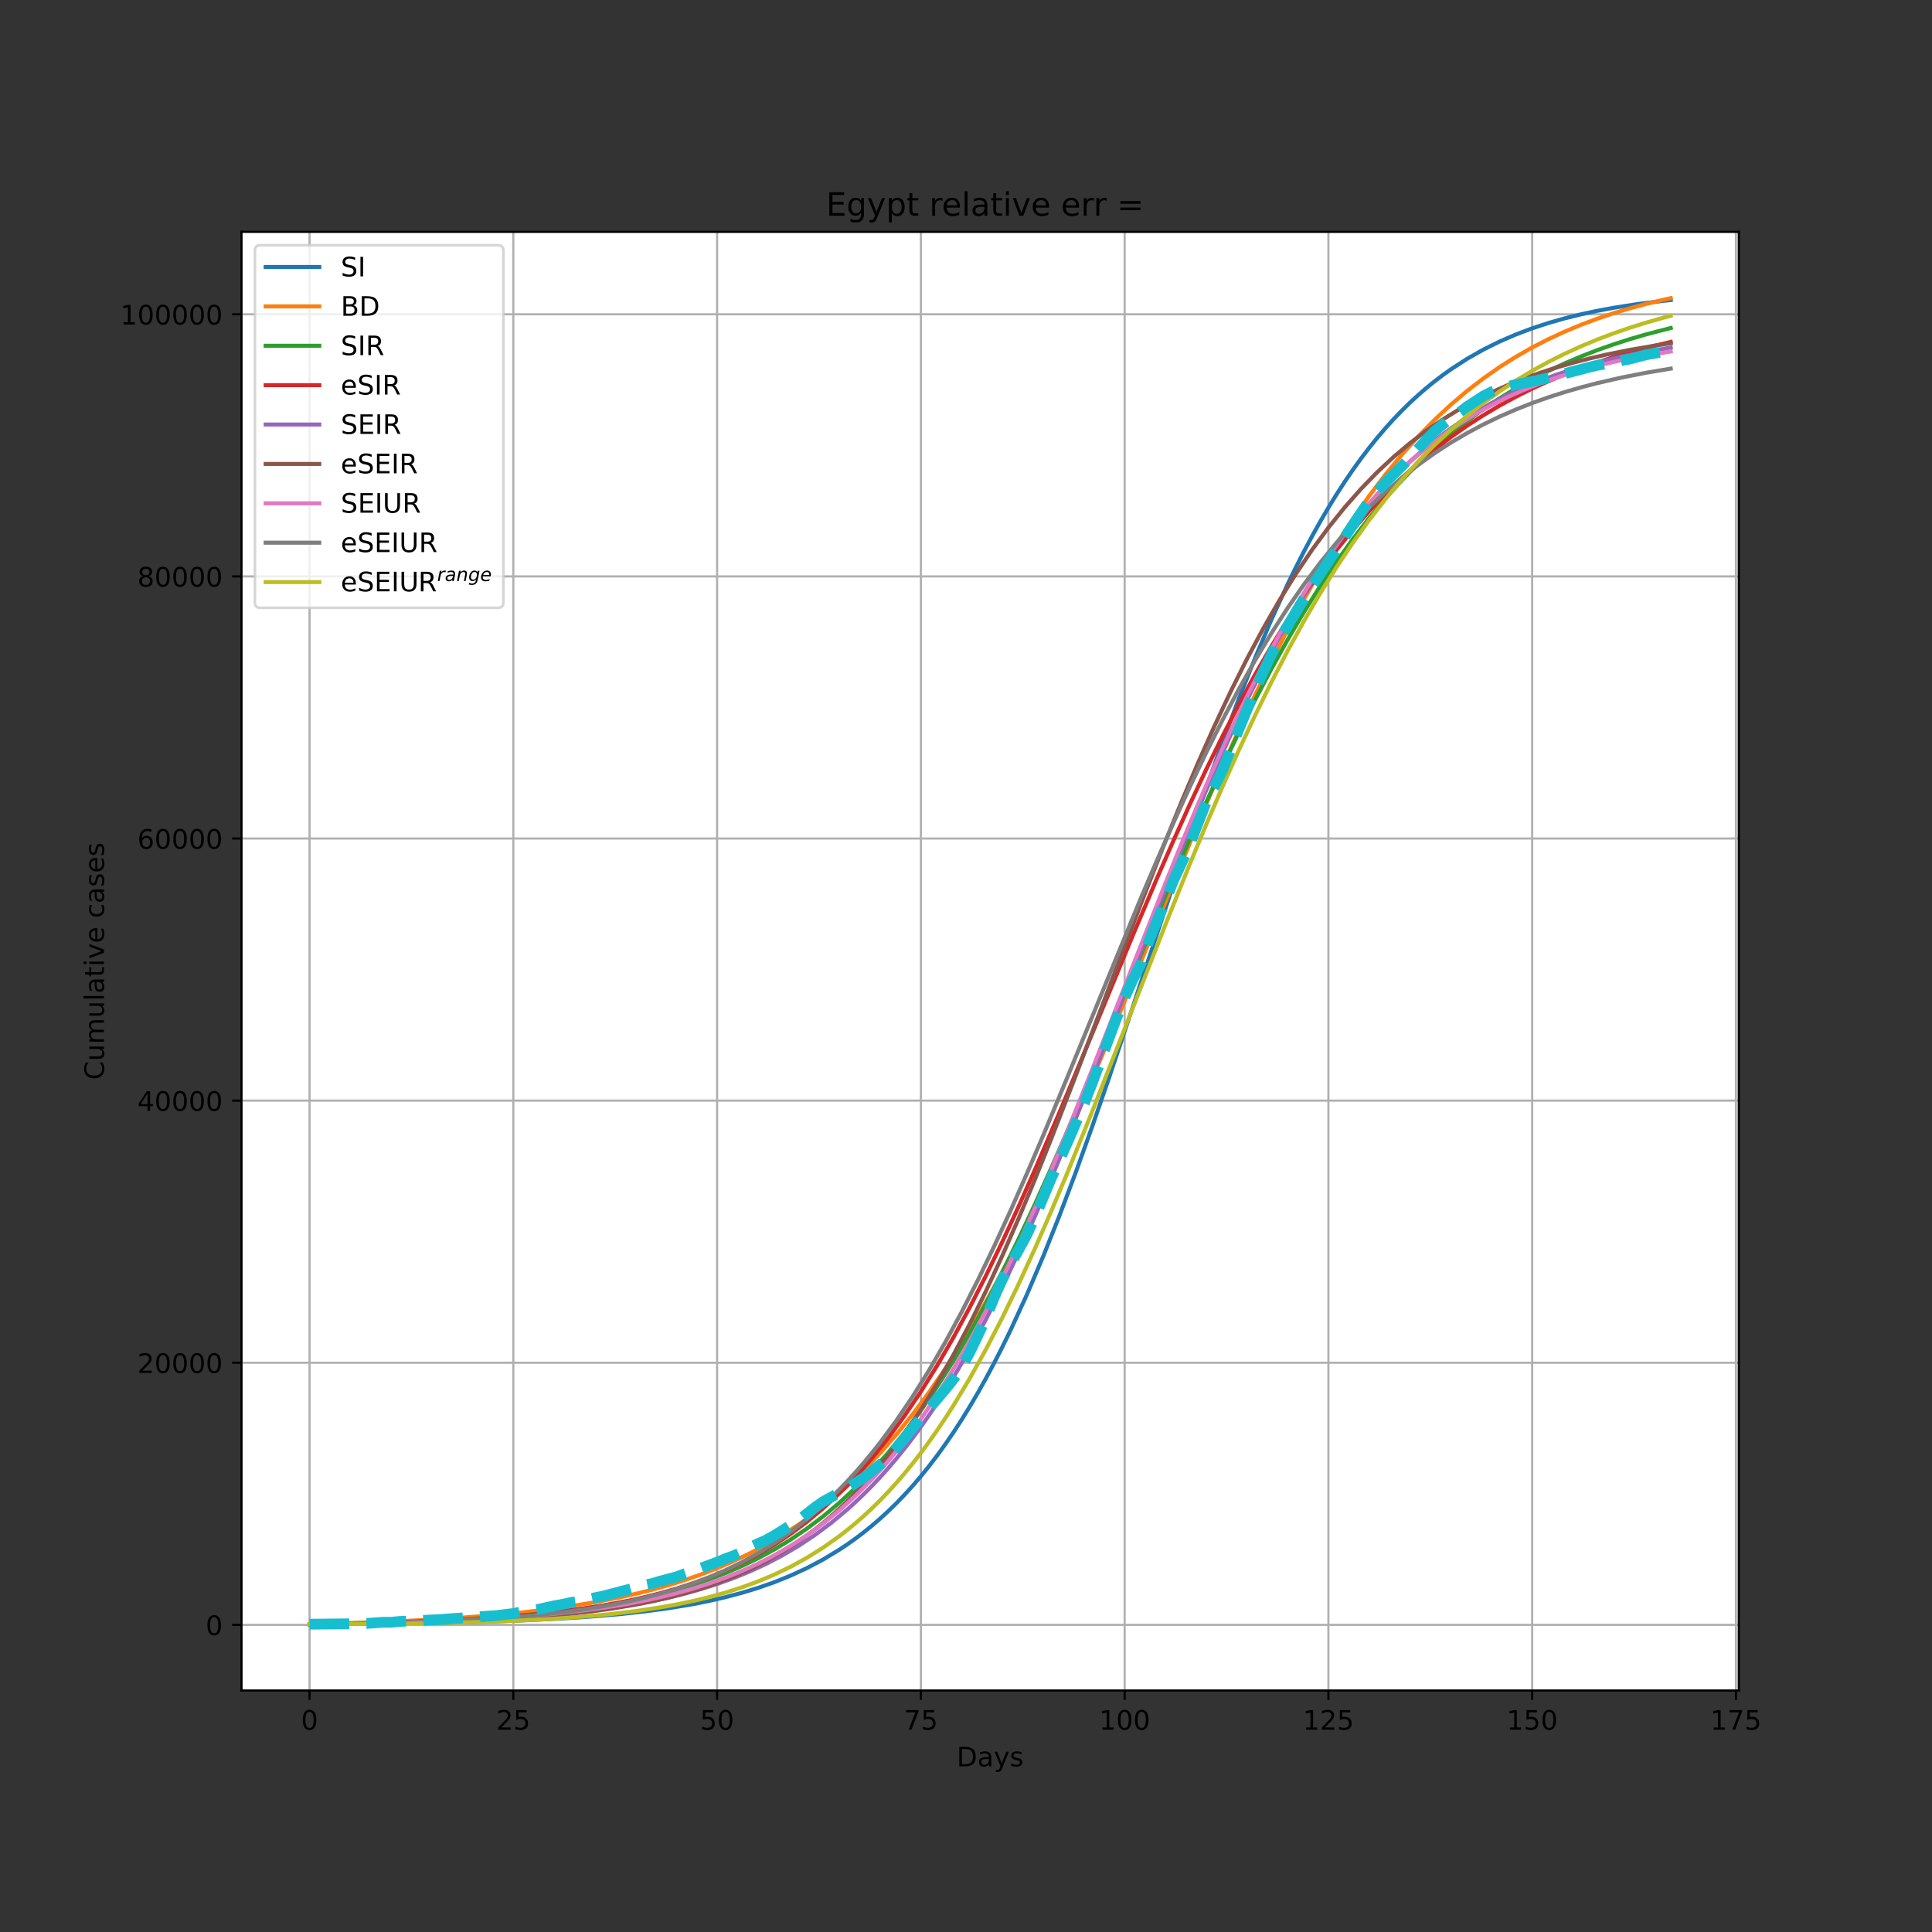 <?xml version="1.0" encoding="utf-8" standalone="no"?>
<!DOCTYPE svg PUBLIC "-//W3C//DTD SVG 1.1//EN"
  "http://www.w3.org/Graphics/SVG/1.1/DTD/svg11.dtd">
<!-- Created with matplotlib (https://matplotlib.org/) -->
<svg height="720pt" version="1.1" viewBox="0 0 720 720" width="720pt" xmlns="http://www.w3.org/2000/svg" xmlns:xlink="http://www.w3.org/1999/xlink">
 <rect x="0" y="0" width="720" height="720" fill="#333333" stroke="none"/>
 <defs>
  <style type="text/css">*{stroke-linecap:butt;stroke-linejoin:round;}</style>
 </defs>
 <g id="figure_1">
  <g id="patch_1">
   <path d="M 0 720 
L 720 720 
L 720 0 
L 0 0 
z
" style="fill:none;"/>
  </g>
  <g id="axes_1">
   <g id="patch_2">
    <path d="M 90 630 
L 648 630 
L 648 86.4 
L 90 86.4 
z
" style="fill:#ffffff;"/>
   </g>
   <g id="matplotlib.axis_1">
    <g id="xtick_1">
     <g id="line2d_1">
      <path clip-path="url(#peb7072ad64)" d="M 115.364 630 
L 115.364 86.4 
" style="fill:none;stroke:#b0b0b0;stroke-linecap:square;stroke-width:0.8;"/>
     </g>
     <g id="line2d_2">
      <defs>
       <path d="M 0 0 
L 0 3.5 
" id="m741910b1b2" style="stroke:#000000;stroke-width:0.8;"/>
      </defs>
      <g>
       <use style="stroke:#000000;stroke-width:0.8;" x="115.364" xlink:href="#m741910b1b2" y="630"/>
      </g>
     </g>
     <g id="text_1">
      <!-- 0 -->
      <g transform="translate(112.182 644.598)scale(0.1 -0.1)">
       <defs>
        <path d="M 31.781 66.406 
Q 24.172 66.406 20.328 58.906 
Q 16.5 51.422 16.5 36.375 
Q 16.5 21.391 20.328 13.891 
Q 24.172 6.391 31.781 6.391 
Q 39.453 6.391 43.281 13.891 
Q 47.125 21.391 47.125 36.375 
Q 47.125 51.422 43.281 58.906 
Q 39.453 66.406 31.781 66.406 
z
M 31.781 74.219 
Q 44.047 74.219 50.516 64.516 
Q 56.984 54.828 56.984 36.375 
Q 56.984 17.969 50.516 8.266 
Q 44.047 -1.422 31.781 -1.422 
Q 19.531 -1.422 13.062 8.266 
Q 6.594 17.969 6.594 36.375 
Q 6.594 54.828 13.062 64.516 
Q 19.531 74.219 31.781 74.219 
z
" id="DejaVuSans-48"/>
       </defs>
       <use xlink:href="#DejaVuSans-48"/>
      </g>
     </g>
    </g>
    <g id="xtick_2">
     <g id="line2d_3">
      <path clip-path="url(#peb7072ad64)" d="M 191.303 630 
L 191.303 86.4 
" style="fill:none;stroke:#b0b0b0;stroke-linecap:square;stroke-width:0.8;"/>
     </g>
     <g id="line2d_4">
      <g>
       <use style="stroke:#000000;stroke-width:0.8;" x="191.303" xlink:href="#m741910b1b2" y="630"/>
      </g>
     </g>
     <g id="text_2">
      <!-- 25 -->
      <g transform="translate(184.94 644.598)scale(0.1 -0.1)">
       <defs>
        <path d="M 19.188 8.297 
L 53.609 8.297 
L 53.609 0 
L 7.328 0 
L 7.328 8.297 
Q 12.938 14.109 22.625 23.891 
Q 32.328 33.688 34.812 36.531 
Q 39.547 41.844 41.422 45.531 
Q 43.312 49.219 43.312 52.781 
Q 43.312 58.594 39.234 62.25 
Q 35.156 65.922 28.609 65.922 
Q 23.969 65.922 18.812 64.312 
Q 13.672 62.703 7.812 59.422 
L 7.812 69.391 
Q 13.766 71.781 18.938 73 
Q 24.125 74.219 28.422 74.219 
Q 39.75 74.219 46.484 68.547 
Q 53.219 62.891 53.219 53.422 
Q 53.219 48.922 51.531 44.891 
Q 49.859 40.875 45.406 35.406 
Q 44.188 33.984 37.641 27.219 
Q 31.109 20.453 19.188 8.297 
z
" id="DejaVuSans-50"/>
        <path d="M 10.797 72.906 
L 49.516 72.906 
L 49.516 64.594 
L 19.828 64.594 
L 19.828 46.734 
Q 21.969 47.469 24.109 47.828 
Q 26.266 48.188 28.422 48.188 
Q 40.625 48.188 47.75 41.5 
Q 54.891 34.812 54.891 23.391 
Q 54.891 11.625 47.562 5.094 
Q 40.234 -1.422 26.906 -1.422 
Q 22.312 -1.422 17.547 -0.641 
Q 12.797 0.141 7.719 1.703 
L 7.719 11.625 
Q 12.109 9.234 16.797 8.062 
Q 21.484 6.891 26.703 6.891 
Q 35.156 6.891 40.078 11.328 
Q 45.016 15.766 45.016 23.391 
Q 45.016 31 40.078 35.438 
Q 35.156 39.891 26.703 39.891 
Q 22.75 39.891 18.812 39.016 
Q 14.891 38.141 10.797 36.281 
z
" id="DejaVuSans-53"/>
       </defs>
       <use xlink:href="#DejaVuSans-50"/>
       <use x="63.623" xlink:href="#DejaVuSans-53"/>
      </g>
     </g>
    </g>
    <g id="xtick_3">
     <g id="line2d_5">
      <path clip-path="url(#peb7072ad64)" d="M 267.242 630 
L 267.242 86.4 
" style="fill:none;stroke:#b0b0b0;stroke-linecap:square;stroke-width:0.8;"/>
     </g>
     <g id="line2d_6">
      <g>
       <use style="stroke:#000000;stroke-width:0.8;" x="267.242" xlink:href="#m741910b1b2" y="630"/>
      </g>
     </g>
     <g id="text_3">
      <!-- 50 -->
      <g transform="translate(260.879 644.598)scale(0.1 -0.1)">
       <use xlink:href="#DejaVuSans-53"/>
       <use x="63.623" xlink:href="#DejaVuSans-48"/>
      </g>
     </g>
    </g>
    <g id="xtick_4">
     <g id="line2d_7">
      <path clip-path="url(#peb7072ad64)" d="M 343.181 630 
L 343.181 86.4 
" style="fill:none;stroke:#b0b0b0;stroke-linecap:square;stroke-width:0.8;"/>
     </g>
     <g id="line2d_8">
      <g>
       <use style="stroke:#000000;stroke-width:0.8;" x="343.181" xlink:href="#m741910b1b2" y="630"/>
      </g>
     </g>
     <g id="text_4">
      <!-- 75 -->
      <g transform="translate(336.818 644.598)scale(0.1 -0.1)">
       <defs>
        <path d="M 8.203 72.906 
L 55.078 72.906 
L 55.078 68.703 
L 28.609 0 
L 18.312 0 
L 43.219 64.594 
L 8.203 64.594 
z
" id="DejaVuSans-55"/>
       </defs>
       <use xlink:href="#DejaVuSans-55"/>
       <use x="63.623" xlink:href="#DejaVuSans-53"/>
      </g>
     </g>
    </g>
    <g id="xtick_5">
     <g id="line2d_9">
      <path clip-path="url(#peb7072ad64)" d="M 419.12 630 
L 419.12 86.4 
" style="fill:none;stroke:#b0b0b0;stroke-linecap:square;stroke-width:0.8;"/>
     </g>
     <g id="line2d_10">
      <g>
       <use style="stroke:#000000;stroke-width:0.8;" x="419.12" xlink:href="#m741910b1b2" y="630"/>
      </g>
     </g>
     <g id="text_5">
      <!-- 100 -->
      <g transform="translate(409.576 644.598)scale(0.1 -0.1)">
       <defs>
        <path d="M 12.406 8.297 
L 28.516 8.297 
L 28.516 63.922 
L 10.984 60.406 
L 10.984 69.391 
L 28.422 72.906 
L 38.281 72.906 
L 38.281 8.297 
L 54.391 8.297 
L 54.391 0 
L 12.406 0 
z
" id="DejaVuSans-49"/>
       </defs>
       <use xlink:href="#DejaVuSans-49"/>
       <use x="63.623" xlink:href="#DejaVuSans-48"/>
       <use x="127.246" xlink:href="#DejaVuSans-48"/>
      </g>
     </g>
    </g>
    <g id="xtick_6">
     <g id="line2d_11">
      <path clip-path="url(#peb7072ad64)" d="M 495.059 630 
L 495.059 86.4 
" style="fill:none;stroke:#b0b0b0;stroke-linecap:square;stroke-width:0.8;"/>
     </g>
     <g id="line2d_12">
      <g>
       <use style="stroke:#000000;stroke-width:0.8;" x="495.059" xlink:href="#m741910b1b2" y="630"/>
      </g>
     </g>
     <g id="text_6">
      <!-- 125 -->
      <g transform="translate(485.515 644.598)scale(0.1 -0.1)">
       <use xlink:href="#DejaVuSans-49"/>
       <use x="63.623" xlink:href="#DejaVuSans-50"/>
       <use x="127.246" xlink:href="#DejaVuSans-53"/>
      </g>
     </g>
    </g>
    <g id="xtick_7">
     <g id="line2d_13">
      <path clip-path="url(#peb7072ad64)" d="M 570.998 630 
L 570.998 86.4 
" style="fill:none;stroke:#b0b0b0;stroke-linecap:square;stroke-width:0.8;"/>
     </g>
     <g id="line2d_14">
      <g>
       <use style="stroke:#000000;stroke-width:0.8;" x="570.998" xlink:href="#m741910b1b2" y="630"/>
      </g>
     </g>
     <g id="text_7">
      <!-- 150 -->
      <g transform="translate(561.454 644.598)scale(0.1 -0.1)">
       <use xlink:href="#DejaVuSans-49"/>
       <use x="63.623" xlink:href="#DejaVuSans-53"/>
       <use x="127.246" xlink:href="#DejaVuSans-48"/>
      </g>
     </g>
    </g>
    <g id="xtick_8">
     <g id="line2d_15">
      <path clip-path="url(#peb7072ad64)" d="M 646.937 630 
L 646.937 86.4 
" style="fill:none;stroke:#b0b0b0;stroke-linecap:square;stroke-width:0.8;"/>
     </g>
     <g id="line2d_16">
      <g>
       <use style="stroke:#000000;stroke-width:0.8;" x="646.937" xlink:href="#m741910b1b2" y="630"/>
      </g>
     </g>
     <g id="text_8">
      <!-- 175 -->
      <g transform="translate(637.393 644.598)scale(0.1 -0.1)">
       <use xlink:href="#DejaVuSans-49"/>
       <use x="63.623" xlink:href="#DejaVuSans-55"/>
       <use x="127.246" xlink:href="#DejaVuSans-53"/>
      </g>
     </g>
    </g>
    <g id="text_9">
     <!-- Days -->
     <g transform="translate(356.522 658.277)scale(0.1 -0.1)">
      <defs>
       <path d="M 19.672 64.797 
L 19.672 8.109 
L 31.594 8.109 
Q 46.688 8.109 53.688 14.938 
Q 60.688 21.781 60.688 36.531 
Q 60.688 51.172 53.688 57.984 
Q 46.688 64.797 31.594 64.797 
z
M 9.812 72.906 
L 30.078 72.906 
Q 51.266 72.906 61.172 64.094 
Q 71.094 55.281 71.094 36.531 
Q 71.094 17.672 61.125 8.828 
Q 51.172 0 30.078 0 
L 9.812 0 
z
" id="DejaVuSans-68"/>
       <path d="M 34.281 27.484 
Q 23.391 27.484 19.188 25 
Q 14.984 22.516 14.984 16.5 
Q 14.984 11.719 18.141 8.906 
Q 21.297 6.109 26.703 6.109 
Q 34.188 6.109 38.703 11.406 
Q 43.219 16.703 43.219 25.484 
L 43.219 27.484 
z
M 52.203 31.203 
L 52.203 0 
L 43.219 0 
L 43.219 8.297 
Q 40.141 3.328 35.547 0.953 
Q 30.953 -1.422 24.312 -1.422 
Q 15.922 -1.422 10.953 3.297 
Q 6 8.016 6 15.922 
Q 6 25.141 12.172 29.828 
Q 18.359 34.516 30.609 34.516 
L 43.219 34.516 
L 43.219 35.406 
Q 43.219 41.609 39.141 45 
Q 35.062 48.391 27.688 48.391 
Q 23 48.391 18.547 47.266 
Q 14.109 46.141 10.016 43.891 
L 10.016 52.203 
Q 14.938 54.109 19.578 55.047 
Q 24.219 56 28.609 56 
Q 40.484 56 46.344 49.844 
Q 52.203 43.703 52.203 31.203 
z
" id="DejaVuSans-97"/>
       <path d="M 32.172 -5.078 
Q 28.375 -14.844 24.75 -17.812 
Q 21.141 -20.797 15.094 -20.797 
L 7.906 -20.797 
L 7.906 -13.281 
L 13.188 -13.281 
Q 16.891 -13.281 18.938 -11.516 
Q 21 -9.766 23.484 -3.219 
L 25.094 0.875 
L 2.984 54.688 
L 12.5 54.688 
L 29.594 11.922 
L 46.688 54.688 
L 56.203 54.688 
z
" id="DejaVuSans-121"/>
       <path d="M 44.281 53.078 
L 44.281 44.578 
Q 40.484 46.531 36.375 47.5 
Q 32.281 48.484 27.875 48.484 
Q 21.188 48.484 17.844 46.438 
Q 14.5 44.391 14.5 40.281 
Q 14.5 37.156 16.891 35.375 
Q 19.281 33.594 26.516 31.984 
L 29.594 31.297 
Q 39.156 29.25 43.188 25.516 
Q 47.219 21.781 47.219 15.094 
Q 47.219 7.469 41.188 3.016 
Q 35.156 -1.422 24.609 -1.422 
Q 20.219 -1.422 15.453 -0.562 
Q 10.688 0.297 5.422 2 
L 5.422 11.281 
Q 10.406 8.688 15.234 7.391 
Q 20.062 6.109 24.812 6.109 
Q 31.156 6.109 34.562 8.281 
Q 37.984 10.453 37.984 14.406 
Q 37.984 18.062 35.516 20.016 
Q 33.062 21.969 24.703 23.781 
L 21.578 24.516 
Q 13.234 26.266 9.516 29.906 
Q 5.812 33.547 5.812 39.891 
Q 5.812 47.609 11.281 51.797 
Q 16.75 56 26.812 56 
Q 31.781 56 36.172 55.266 
Q 40.578 54.547 44.281 53.078 
z
" id="DejaVuSans-115"/>
      </defs>
      <use xlink:href="#DejaVuSans-68"/>
      <use x="77.002" xlink:href="#DejaVuSans-97"/>
      <use x="138.281" xlink:href="#DejaVuSans-121"/>
      <use x="197.461" xlink:href="#DejaVuSans-115"/>
     </g>
    </g>
   </g>
   <g id="matplotlib.axis_2">
    <g id="ytick_1">
     <g id="line2d_17">
      <path clip-path="url(#peb7072ad64)" d="M 90 605.53 
L 648 605.53 
" style="fill:none;stroke:#b0b0b0;stroke-linecap:square;stroke-width:0.8;"/>
     </g>
     <g id="line2d_18">
      <defs>
       <path d="M 0 0 
L -3.5 0 
" id="ma3e1d2f65d" style="stroke:#000000;stroke-width:0.8;"/>
      </defs>
      <g>
       <use style="stroke:#000000;stroke-width:0.8;" x="90" xlink:href="#ma3e1d2f65d" y="605.53"/>
      </g>
     </g>
     <g id="text_10">
      <!-- 0 -->
      <g transform="translate(76.638 609.329)scale(0.1 -0.1)">
       <use xlink:href="#DejaVuSans-48"/>
      </g>
     </g>
    </g>
    <g id="ytick_2">
     <g id="line2d_19">
      <path clip-path="url(#peb7072ad64)" d="M 90 507.85 
L 648 507.85 
" style="fill:none;stroke:#b0b0b0;stroke-linecap:square;stroke-width:0.8;"/>
     </g>
     <g id="line2d_20">
      <g>
       <use style="stroke:#000000;stroke-width:0.8;" x="90" xlink:href="#ma3e1d2f65d" y="507.85"/>
      </g>
     </g>
     <g id="text_11">
      <!-- 20000 -->
      <g transform="translate(51.188 511.649)scale(0.1 -0.1)">
       <use xlink:href="#DejaVuSans-50"/>
       <use x="63.623" xlink:href="#DejaVuSans-48"/>
       <use x="127.246" xlink:href="#DejaVuSans-48"/>
       <use x="190.869" xlink:href="#DejaVuSans-48"/>
       <use x="254.492" xlink:href="#DejaVuSans-48"/>
      </g>
     </g>
    </g>
    <g id="ytick_3">
     <g id="line2d_21">
      <path clip-path="url(#peb7072ad64)" d="M 90 410.169 
L 648 410.169 
" style="fill:none;stroke:#b0b0b0;stroke-linecap:square;stroke-width:0.8;"/>
     </g>
     <g id="line2d_22">
      <g>
       <use style="stroke:#000000;stroke-width:0.8;" x="90" xlink:href="#ma3e1d2f65d" y="410.169"/>
      </g>
     </g>
     <g id="text_12">
      <!-- 40000 -->
      <g transform="translate(51.188 413.968)scale(0.1 -0.1)">
       <defs>
        <path d="M 37.797 64.312 
L 12.891 25.391 
L 37.797 25.391 
z
M 35.203 72.906 
L 47.609 72.906 
L 47.609 25.391 
L 58.016 25.391 
L 58.016 17.188 
L 47.609 17.188 
L 47.609 0 
L 37.797 0 
L 37.797 17.188 
L 4.891 17.188 
L 4.891 26.703 
z
" id="DejaVuSans-52"/>
       </defs>
       <use xlink:href="#DejaVuSans-52"/>
       <use x="63.623" xlink:href="#DejaVuSans-48"/>
       <use x="127.246" xlink:href="#DejaVuSans-48"/>
       <use x="190.869" xlink:href="#DejaVuSans-48"/>
       <use x="254.492" xlink:href="#DejaVuSans-48"/>
      </g>
     </g>
    </g>
    <g id="ytick_4">
     <g id="line2d_23">
      <path clip-path="url(#peb7072ad64)" d="M 90 312.488 
L 648 312.488 
" style="fill:none;stroke:#b0b0b0;stroke-linecap:square;stroke-width:0.8;"/>
     </g>
     <g id="line2d_24">
      <g>
       <use style="stroke:#000000;stroke-width:0.8;" x="90" xlink:href="#ma3e1d2f65d" y="312.488"/>
      </g>
     </g>
     <g id="text_13">
      <!-- 60000 -->
      <g transform="translate(51.188 316.287)scale(0.1 -0.1)">
       <defs>
        <path d="M 33.016 40.375 
Q 26.375 40.375 22.484 35.828 
Q 18.609 31.297 18.609 23.391 
Q 18.609 15.531 22.484 10.953 
Q 26.375 6.391 33.016 6.391 
Q 39.656 6.391 43.531 10.953 
Q 47.406 15.531 47.406 23.391 
Q 47.406 31.297 43.531 35.828 
Q 39.656 40.375 33.016 40.375 
z
M 52.594 71.297 
L 52.594 62.312 
Q 48.875 64.062 45.094 64.984 
Q 41.312 65.922 37.594 65.922 
Q 27.828 65.922 22.672 59.328 
Q 17.531 52.734 16.797 39.406 
Q 19.672 43.656 24.016 45.922 
Q 28.375 48.188 33.594 48.188 
Q 44.578 48.188 50.953 41.516 
Q 57.328 34.859 57.328 23.391 
Q 57.328 12.156 50.688 5.359 
Q 44.047 -1.422 33.016 -1.422 
Q 20.359 -1.422 13.672 8.266 
Q 6.984 17.969 6.984 36.375 
Q 6.984 53.656 15.188 63.938 
Q 23.391 74.219 37.203 74.219 
Q 40.922 74.219 44.703 73.484 
Q 48.484 72.75 52.594 71.297 
z
" id="DejaVuSans-54"/>
       </defs>
       <use xlink:href="#DejaVuSans-54"/>
       <use x="63.623" xlink:href="#DejaVuSans-48"/>
       <use x="127.246" xlink:href="#DejaVuSans-48"/>
       <use x="190.869" xlink:href="#DejaVuSans-48"/>
       <use x="254.492" xlink:href="#DejaVuSans-48"/>
      </g>
     </g>
    </g>
    <g id="ytick_5">
     <g id="line2d_25">
      <path clip-path="url(#peb7072ad64)" d="M 90 214.808 
L 648 214.808 
" style="fill:none;stroke:#b0b0b0;stroke-linecap:square;stroke-width:0.8;"/>
     </g>
     <g id="line2d_26">
      <g>
       <use style="stroke:#000000;stroke-width:0.8;" x="90" xlink:href="#ma3e1d2f65d" y="214.808"/>
      </g>
     </g>
     <g id="text_14">
      <!-- 80000 -->
      <g transform="translate(51.188 218.607)scale(0.1 -0.1)">
       <defs>
        <path d="M 31.781 34.625 
Q 24.75 34.625 20.719 30.859 
Q 16.703 27.094 16.703 20.516 
Q 16.703 13.922 20.719 10.156 
Q 24.75 6.391 31.781 6.391 
Q 38.812 6.391 42.859 10.172 
Q 46.922 13.969 46.922 20.516 
Q 46.922 27.094 42.891 30.859 
Q 38.875 34.625 31.781 34.625 
z
M 21.922 38.812 
Q 15.578 40.375 12.031 44.719 
Q 8.5 49.078 8.5 55.328 
Q 8.5 64.062 14.719 69.141 
Q 20.953 74.219 31.781 74.219 
Q 42.672 74.219 48.875 69.141 
Q 55.078 64.062 55.078 55.328 
Q 55.078 49.078 51.531 44.719 
Q 48 40.375 41.703 38.812 
Q 48.828 37.156 52.797 32.312 
Q 56.781 27.484 56.781 20.516 
Q 56.781 9.906 50.312 4.234 
Q 43.844 -1.422 31.781 -1.422 
Q 19.734 -1.422 13.25 4.234 
Q 6.781 9.906 6.781 20.516 
Q 6.781 27.484 10.781 32.312 
Q 14.797 37.156 21.922 38.812 
z
M 18.312 54.391 
Q 18.312 48.734 21.844 45.562 
Q 25.391 42.391 31.781 42.391 
Q 38.141 42.391 41.719 45.562 
Q 45.312 48.734 45.312 54.391 
Q 45.312 60.062 41.719 63.234 
Q 38.141 66.406 31.781 66.406 
Q 25.391 66.406 21.844 63.234 
Q 18.312 60.062 18.312 54.391 
z
" id="DejaVuSans-56"/>
       </defs>
       <use xlink:href="#DejaVuSans-56"/>
       <use x="63.623" xlink:href="#DejaVuSans-48"/>
       <use x="127.246" xlink:href="#DejaVuSans-48"/>
       <use x="190.869" xlink:href="#DejaVuSans-48"/>
       <use x="254.492" xlink:href="#DejaVuSans-48"/>
      </g>
     </g>
    </g>
    <g id="ytick_6">
     <g id="line2d_27">
      <path clip-path="url(#peb7072ad64)" d="M 90 117.127 
L 648 117.127 
" style="fill:none;stroke:#b0b0b0;stroke-linecap:square;stroke-width:0.8;"/>
     </g>
     <g id="line2d_28">
      <g>
       <use style="stroke:#000000;stroke-width:0.8;" x="90" xlink:href="#ma3e1d2f65d" y="117.127"/>
      </g>
     </g>
     <g id="text_15">
      <!-- 100000 -->
      <g transform="translate(44.825 120.926)scale(0.1 -0.1)">
       <use xlink:href="#DejaVuSans-49"/>
       <use x="63.623" xlink:href="#DejaVuSans-48"/>
       <use x="127.246" xlink:href="#DejaVuSans-48"/>
       <use x="190.869" xlink:href="#DejaVuSans-48"/>
       <use x="254.492" xlink:href="#DejaVuSans-48"/>
       <use x="318.115" xlink:href="#DejaVuSans-48"/>
      </g>
     </g>
    </g>
    <g id="text_16">
     <!-- Cumulative cases -->
     <g transform="translate(38.745 402.426)rotate(-90)scale(0.1 -0.1)">
      <defs>
       <path d="M 64.406 67.281 
L 64.406 56.891 
Q 59.422 61.531 53.781 63.812 
Q 48.141 66.109 41.797 66.109 
Q 29.297 66.109 22.656 58.469 
Q 16.016 50.828 16.016 36.375 
Q 16.016 21.969 22.656 14.328 
Q 29.297 6.688 41.797 6.688 
Q 48.141 6.688 53.781 8.984 
Q 59.422 11.281 64.406 15.922 
L 64.406 5.609 
Q 59.234 2.094 53.438 0.328 
Q 47.656 -1.422 41.219 -1.422 
Q 24.656 -1.422 15.125 8.703 
Q 5.609 18.844 5.609 36.375 
Q 5.609 53.953 15.125 64.078 
Q 24.656 74.219 41.219 74.219 
Q 47.75 74.219 53.531 72.484 
Q 59.328 70.75 64.406 67.281 
z
" id="DejaVuSans-67"/>
       <path d="M 8.5 21.578 
L 8.5 54.688 
L 17.484 54.688 
L 17.484 21.922 
Q 17.484 14.156 20.5 10.266 
Q 23.531 6.391 29.594 6.391 
Q 36.859 6.391 41.078 11.031 
Q 45.312 15.672 45.312 23.688 
L 45.312 54.688 
L 54.297 54.688 
L 54.297 0 
L 45.312 0 
L 45.312 8.406 
Q 42.047 3.422 37.719 1 
Q 33.406 -1.422 27.688 -1.422 
Q 18.266 -1.422 13.375 4.438 
Q 8.5 10.297 8.5 21.578 
z
M 31.109 56 
z
" id="DejaVuSans-117"/>
       <path d="M 52 44.188 
Q 55.375 50.25 60.062 53.125 
Q 64.75 56 71.094 56 
Q 79.641 56 84.281 50.016 
Q 88.922 44.047 88.922 33.016 
L 88.922 0 
L 79.891 0 
L 79.891 32.719 
Q 79.891 40.578 77.094 44.375 
Q 74.312 48.188 68.609 48.188 
Q 61.625 48.188 57.562 43.547 
Q 53.516 38.922 53.516 30.906 
L 53.516 0 
L 44.484 0 
L 44.484 32.719 
Q 44.484 40.625 41.703 44.406 
Q 38.922 48.188 33.109 48.188 
Q 26.219 48.188 22.156 43.531 
Q 18.109 38.875 18.109 30.906 
L 18.109 0 
L 9.078 0 
L 9.078 54.688 
L 18.109 54.688 
L 18.109 46.188 
Q 21.188 51.219 25.484 53.609 
Q 29.781 56 35.688 56 
Q 41.656 56 45.828 52.969 
Q 50 49.953 52 44.188 
z
" id="DejaVuSans-109"/>
       <path d="M 9.422 75.984 
L 18.406 75.984 
L 18.406 0 
L 9.422 0 
z
" id="DejaVuSans-108"/>
       <path d="M 18.312 70.219 
L 18.312 54.688 
L 36.812 54.688 
L 36.812 47.703 
L 18.312 47.703 
L 18.312 18.016 
Q 18.312 11.328 20.141 9.422 
Q 21.969 7.516 27.594 7.516 
L 36.812 7.516 
L 36.812 0 
L 27.594 0 
Q 17.188 0 13.234 3.875 
Q 9.281 7.766 9.281 18.016 
L 9.281 47.703 
L 2.688 47.703 
L 2.688 54.688 
L 9.281 54.688 
L 9.281 70.219 
z
" id="DejaVuSans-116"/>
       <path d="M 9.422 54.688 
L 18.406 54.688 
L 18.406 0 
L 9.422 0 
z
M 9.422 75.984 
L 18.406 75.984 
L 18.406 64.594 
L 9.422 64.594 
z
" id="DejaVuSans-105"/>
       <path d="M 2.984 54.688 
L 12.5 54.688 
L 29.594 8.797 
L 46.688 54.688 
L 56.203 54.688 
L 35.688 0 
L 23.484 0 
z
" id="DejaVuSans-118"/>
       <path d="M 56.203 29.594 
L 56.203 25.203 
L 14.891 25.203 
Q 15.484 15.922 20.484 11.062 
Q 25.484 6.203 34.422 6.203 
Q 39.594 6.203 44.453 7.469 
Q 49.312 8.734 54.109 11.281 
L 54.109 2.781 
Q 49.266 0.734 44.188 -0.344 
Q 39.109 -1.422 33.891 -1.422 
Q 20.797 -1.422 13.156 6.188 
Q 5.516 13.812 5.516 26.812 
Q 5.516 40.234 12.766 48.109 
Q 20.016 56 32.328 56 
Q 43.359 56 49.781 48.891 
Q 56.203 41.797 56.203 29.594 
z
M 47.219 32.234 
Q 47.125 39.594 43.094 43.984 
Q 39.062 48.391 32.422 48.391 
Q 24.906 48.391 20.391 44.141 
Q 15.875 39.891 15.188 32.172 
z
" id="DejaVuSans-101"/>
       <path id="DejaVuSans-32"/>
       <path d="M 48.781 52.594 
L 48.781 44.188 
Q 44.969 46.297 41.141 47.344 
Q 37.312 48.391 33.406 48.391 
Q 24.656 48.391 19.812 42.844 
Q 14.984 37.312 14.984 27.297 
Q 14.984 17.281 19.812 11.734 
Q 24.656 6.203 33.406 6.203 
Q 37.312 6.203 41.141 7.25 
Q 44.969 8.297 48.781 10.406 
L 48.781 2.094 
Q 45.016 0.344 40.984 -0.531 
Q 36.969 -1.422 32.422 -1.422 
Q 20.062 -1.422 12.781 6.344 
Q 5.516 14.109 5.516 27.297 
Q 5.516 40.672 12.859 48.328 
Q 20.219 56 33.016 56 
Q 37.156 56 41.109 55.141 
Q 45.062 54.297 48.781 52.594 
z
" id="DejaVuSans-99"/>
      </defs>
      <use xlink:href="#DejaVuSans-67"/>
      <use x="69.824" xlink:href="#DejaVuSans-117"/>
      <use x="133.203" xlink:href="#DejaVuSans-109"/>
      <use x="230.615" xlink:href="#DejaVuSans-117"/>
      <use x="293.994" xlink:href="#DejaVuSans-108"/>
      <use x="321.777" xlink:href="#DejaVuSans-97"/>
      <use x="383.057" xlink:href="#DejaVuSans-116"/>
      <use x="422.266" xlink:href="#DejaVuSans-105"/>
      <use x="450.049" xlink:href="#DejaVuSans-118"/>
      <use x="509.229" xlink:href="#DejaVuSans-101"/>
      <use x="570.752" xlink:href="#DejaVuSans-32"/>
      <use x="602.539" xlink:href="#DejaVuSans-99"/>
      <use x="657.52" xlink:href="#DejaVuSans-97"/>
      <use x="718.799" xlink:href="#DejaVuSans-115"/>
      <use x="770.898" xlink:href="#DejaVuSans-101"/>
      <use x="832.422" xlink:href="#DejaVuSans-115"/>
     </g>
    </g>
   </g>
   <g id="line2d_29">
    <path clip-path="url(#peb7072ad64)" d="M 115.364 605.291 
L 148.777 604.99 
L 173.077 604.553 
L 191.303 604.006 
L 206.49 603.325 
L 218.641 602.569 
L 230.791 601.554 
L 239.904 600.573 
L 249.016 599.354 
L 258.129 597.839 
L 264.204 596.631 
L 270.279 595.238 
L 276.354 593.631 
L 282.43 591.782 
L 288.505 589.654 
L 294.58 587.209 
L 300.655 584.404 
L 306.73 581.192 
L 312.805 577.52 
L 315.843 575.494 
L 318.88 573.332 
L 321.918 571.025 
L 324.955 568.566 
L 327.993 565.947 
L 331.03 563.16 
L 334.068 560.195 
L 337.106 557.045 
L 340.143 553.702 
L 343.181 550.156 
L 346.218 546.4 
L 349.256 542.425 
L 352.293 538.224 
L 355.331 533.79 
L 358.369 529.115 
L 361.406 524.194 
L 364.444 519.021 
L 367.481 513.592 
L 370.519 507.902 
L 373.556 501.951 
L 376.594 495.736 
L 382.669 482.519 
L 388.744 468.273 
L 394.819 453.049 
L 400.894 436.925 
L 406.97 420.012 
L 413.045 402.447 
L 422.157 375.247 
L 443.42 311.168 
L 449.495 293.586 
L 455.57 276.649 
L 461.646 260.498 
L 467.721 245.244 
L 473.796 230.966 
L 479.871 217.716 
L 482.909 211.484 
L 485.946 205.516 
L 488.984 199.81 
L 492.021 194.364 
L 495.059 189.174 
L 498.096 184.237 
L 501.134 179.547 
L 504.171 175.098 
L 507.209 170.882 
L 510.247 166.893 
L 513.284 163.123 
L 516.322 159.565 
L 519.359 156.208 
L 522.397 153.047 
L 525.434 150.071 
L 528.472 147.272 
L 531.51 144.642 
L 534.547 142.174 
L 537.585 139.858 
L 540.622 137.686 
L 546.697 133.747 
L 552.772 130.297 
L 558.848 127.281 
L 564.923 124.651 
L 570.998 122.36 
L 577.073 120.367 
L 583.148 118.635 
L 589.223 117.132 
L 595.298 115.829 
L 601.373 114.7 
L 610.486 113.283 
L 619.599 112.144 
L 622.636 111.816 
L 622.636 111.816 
" style="fill:none;stroke:#1f77b4;stroke-linecap:square;stroke-width:1.5;"/>
   </g>
   <g id="line2d_30">
    <path clip-path="url(#peb7072ad64)" d="M 115.364 605.291 
L 136.627 604.67 
L 154.852 603.894 
L 170.04 603.005 
L 182.19 602.085 
L 194.34 600.926 
L 203.453 599.865 
L 212.566 598.605 
L 221.678 597.112 
L 230.791 595.343 
L 236.866 593.987 
L 242.941 592.472 
L 249.016 590.779 
L 255.091 588.89 
L 261.167 586.783 
L 267.242 584.435 
L 273.317 581.822 
L 279.392 578.918 
L 285.467 575.694 
L 291.542 572.121 
L 297.617 568.166 
L 303.692 563.798 
L 309.768 558.984 
L 315.843 553.688 
L 321.918 547.878 
L 327.993 541.521 
L 334.068 534.584 
L 340.143 527.041 
L 346.218 518.866 
L 352.293 510.041 
L 358.369 500.551 
L 364.444 490.392 
L 370.519 479.567 
L 376.594 468.091 
L 382.669 455.989 
L 388.744 443.297 
L 394.819 430.065 
L 400.894 416.354 
L 410.007 395.051 
L 419.12 373.12 
L 446.458 306.849 
L 455.57 285.705 
L 461.646 272.13 
L 467.721 259.053 
L 473.796 246.532 
L 479.871 234.613 
L 485.946 223.329 
L 492.021 212.702 
L 498.096 202.742 
L 504.171 193.451 
L 510.247 184.821 
L 516.322 176.837 
L 522.397 169.477 
L 528.472 162.717 
L 534.547 156.525 
L 540.622 150.872 
L 546.697 145.723 
L 552.772 141.045 
L 558.848 136.804 
L 564.923 132.967 
L 570.998 129.501 
L 577.073 126.375 
L 583.148 123.561 
L 589.223 121.029 
L 595.298 118.756 
L 601.373 116.716 
L 607.449 114.887 
L 613.524 113.249 
L 619.599 111.783 
L 622.636 111.109 
L 622.636 111.109 
" style="fill:none;stroke:#ff7f0e;stroke-linecap:square;stroke-width:1.5;"/>
   </g>
   <g id="line2d_31">
    <path clip-path="url(#peb7072ad64)" d="M 115.364 605.291 
L 139.664 604.782 
L 157.889 604.185 
L 173.077 603.476 
L 185.228 602.72 
L 197.378 601.743 
L 206.49 600.828 
L 215.603 599.721 
L 224.716 598.383 
L 233.829 596.767 
L 239.904 595.51 
L 245.979 594.086 
L 252.054 592.477 
L 258.129 590.658 
L 264.204 588.606 
L 270.279 586.293 
L 276.354 583.69 
L 282.43 580.764 
L 288.505 577.482 
L 294.58 573.807 
L 300.655 569.701 
L 306.73 565.126 
L 312.805 560.041 
L 318.88 554.406 
L 324.955 548.183 
L 331.03 541.335 
L 337.106 533.829 
L 343.181 525.639 
L 349.256 516.743 
L 355.331 507.131 
L 361.406 496.8 
L 367.481 485.763 
L 373.556 474.042 
L 379.631 461.678 
L 385.707 448.722 
L 391.782 435.24 
L 397.857 421.313 
L 406.97 399.788 
L 422.157 363.072 
L 434.308 333.899 
L 443.42 312.662 
L 449.495 298.973 
L 455.57 285.743 
L 461.646 273.03 
L 467.721 260.878 
L 473.796 249.322 
L 479.871 238.383 
L 485.946 228.072 
L 492.021 218.39 
L 498.096 209.333 
L 504.171 200.887 
L 510.247 193.033 
L 516.322 185.751 
L 522.397 179.013 
L 528.472 172.794 
L 534.547 167.064 
L 540.622 161.794 
L 546.697 156.954 
L 552.772 152.516 
L 558.848 148.451 
L 564.923 144.733 
L 570.998 141.334 
L 577.073 138.231 
L 583.148 135.399 
L 589.223 132.818 
L 595.298 130.466 
L 601.373 128.324 
L 607.449 126.374 
L 613.524 124.601 
L 622.636 122.238 
L 622.636 122.238 
" style="fill:none;stroke:#2ca02c;stroke-linecap:square;stroke-width:1.5;"/>
   </g>
   <g id="line2d_32">
    <path clip-path="url(#peb7072ad64)" d="M 115.364 605.291 
L 139.664 604.831 
L 157.889 604.263 
L 173.077 603.567 
L 185.228 602.81 
L 197.378 601.817 
L 206.49 600.875 
L 215.603 599.725 
L 224.716 598.322 
L 233.829 596.615 
L 239.904 595.278 
L 245.979 593.758 
L 252.054 592.031 
L 258.129 590.071 
L 264.204 587.851 
L 270.279 585.34 
L 276.354 582.503 
L 282.43 579.306 
L 288.505 575.71 
L 294.58 571.674 
L 300.655 567.156 
L 306.73 562.115 
L 312.805 556.506 
L 315.843 553.476 
L 318.88 550.289 
L 321.918 546.94 
L 324.955 543.424 
L 331.03 535.876 
L 337.106 527.617 
L 343.181 518.625 
L 349.256 508.89 
L 355.331 498.411 
L 361.406 487.204 
L 367.481 475.297 
L 373.556 462.736 
L 379.631 449.58 
L 385.707 435.907 
L 394.819 414.625 
L 406.97 385.355 
L 422.157 348.593 
L 431.27 327.099 
L 437.345 313.204 
L 443.42 299.751 
L 449.495 286.803 
L 455.57 274.412 
L 461.646 262.614 
L 467.721 251.434 
L 473.796 240.886 
L 479.871 230.972 
L 485.946 221.687 
L 492.021 213.017 
L 498.096 204.944 
L 504.171 197.446 
L 510.247 190.495 
L 516.322 184.064 
L 522.397 178.124 
L 528.472 172.646 
L 534.547 167.598 
L 540.622 162.953 
L 546.697 158.682 
L 552.772 154.759 
L 558.848 151.156 
L 564.923 147.85 
L 570.998 144.819 
L 577.073 142.039 
L 583.148 139.492 
L 589.223 137.158 
L 595.298 135.02 
L 601.373 133.062 
L 607.449 131.27 
L 616.561 128.861 
L 622.636 127.424 
L 622.636 127.424 
" style="fill:none;stroke:#d62728;stroke-linecap:square;stroke-width:1.5;"/>
   </g>
   <g id="line2d_33">
    <path clip-path="url(#peb7072ad64)" d="M 115.364 605.291 
L 130.551 605.137 
L 151.814 604.685 
L 170.04 604.079 
L 185.228 603.347 
L 197.378 602.556 
L 209.528 601.52 
L 218.641 600.539 
L 227.753 599.341 
L 236.866 597.88 
L 242.941 596.732 
L 249.016 595.424 
L 255.091 593.934 
L 261.167 592.239 
L 267.242 590.312 
L 273.317 588.125 
L 279.392 585.644 
L 285.467 582.836 
L 291.542 579.663 
L 297.617 576.083 
L 303.692 572.055 
L 309.768 567.532 
L 315.843 562.467 
L 318.88 559.718 
L 321.918 556.815 
L 324.955 553.753 
L 327.993 550.527 
L 331.03 547.131 
L 334.068 543.559 
L 337.106 539.807 
L 340.143 535.87 
L 343.181 531.743 
L 346.218 527.423 
L 349.256 522.907 
L 355.331 513.275 
L 361.406 502.835 
L 367.481 491.589 
L 373.556 479.553 
L 379.631 466.762 
L 385.707 453.267 
L 391.782 439.14 
L 397.857 424.467 
L 406.97 401.667 
L 419.12 370.426 
L 431.27 339.184 
L 440.383 316.37 
L 446.458 301.671 
L 452.533 287.494 
L 458.608 273.921 
L 464.683 261.013 
L 470.758 248.819 
L 476.833 237.367 
L 482.909 226.673 
L 488.984 216.739 
L 495.059 207.555 
L 501.134 199.101 
L 507.209 191.352 
L 513.284 184.273 
L 519.359 177.828 
L 525.434 171.979 
L 531.51 166.684 
L 537.585 161.902 
L 543.66 157.594 
L 549.735 153.72 
L 555.81 150.242 
L 561.885 147.124 
L 567.96 144.334 
L 574.035 141.839 
L 580.111 139.612 
L 586.186 137.625 
L 592.261 135.854 
L 598.336 134.277 
L 604.411 132.874 
L 613.524 131.054 
L 622.636 129.53 
L 622.636 129.53 
" style="fill:none;stroke:#9467bd;stroke-linecap:square;stroke-width:1.5;"/>
   </g>
   <g id="line2d_34">
    <path clip-path="url(#peb7072ad64)" d="M 115.364 605.291 
L 133.589 605.159 
L 154.852 604.755 
L 173.077 604.159 
L 188.265 603.406 
L 200.415 602.568 
L 209.528 601.761 
L 218.641 600.76 
L 227.753 599.523 
L 236.866 597.998 
L 242.941 596.791 
L 249.016 595.406 
L 255.091 593.82 
L 261.167 592.006 
L 267.242 589.932 
L 273.317 587.568 
L 279.392 584.874 
L 285.467 581.813 
L 291.542 578.34 
L 297.617 574.41 
L 303.692 569.973 
L 306.73 567.549 
L 309.768 564.979 
L 312.805 562.258 
L 315.843 559.377 
L 318.88 556.331 
L 321.918 553.114 
L 324.955 549.719 
L 327.993 546.14 
L 331.03 542.372 
L 334.068 538.41 
L 337.106 534.247 
L 340.143 529.881 
L 343.181 525.307 
L 346.218 520.523 
L 349.256 515.525 
L 355.331 504.885 
L 361.406 493.388 
L 367.481 481.052 
L 373.556 467.914 
L 379.631 454.031 
L 385.707 439.482 
L 391.782 424.364 
L 400.894 400.879 
L 416.082 360.711 
L 425.195 336.783 
L 434.308 313.553 
L 440.383 298.654 
L 446.458 284.341 
L 452.533 270.693 
L 458.608 257.771 
L 464.683 245.615 
L 470.758 234.248 
L 476.833 223.678 
L 482.909 213.899 
L 488.984 204.891 
L 495.059 196.628 
L 501.134 189.077 
L 507.209 182.197 
L 513.284 175.947 
L 519.359 170.283 
L 525.434 165.162 
L 531.51 160.54 
L 537.585 156.375 
L 543.66 152.626 
L 549.735 149.257 
L 555.81 146.231 
L 561.885 143.516 
L 567.96 141.08 
L 574.035 138.898 
L 580.111 136.942 
L 586.186 135.19 
L 592.261 133.621 
L 598.336 132.217 
L 607.449 130.38 
L 616.561 128.825 
L 622.636 127.922 
L 622.636 127.922 
" style="fill:none;stroke:#8c564b;stroke-linecap:square;stroke-width:1.5;"/>
   </g>
   <g id="line2d_35">
    <path clip-path="url(#peb7072ad64)" d="M 115.364 605.291 
L 127.514 605.161 
L 148.777 604.684 
L 167.002 604.048 
L 182.19 603.288 
L 194.34 602.471 
L 206.49 601.409 
L 215.603 600.409 
L 224.716 599.193 
L 233.829 597.718 
L 239.904 596.563 
L 245.979 595.251 
L 252.054 593.761 
L 258.129 592.071 
L 264.204 590.156 
L 270.279 587.987 
L 276.354 585.536 
L 282.43 582.767 
L 288.505 579.647 
L 294.58 576.135 
L 300.655 572.193 
L 306.73 567.775 
L 312.805 562.839 
L 318.88 557.339 
L 321.918 554.363 
L 324.955 551.23 
L 327.993 547.933 
L 331.03 544.468 
L 334.068 540.83 
L 337.106 537.013 
L 340.143 533.014 
L 343.181 528.829 
L 349.256 519.886 
L 355.331 510.164 
L 361.406 499.654 
L 367.481 488.358 
L 373.556 476.296 
L 379.631 463.503 
L 385.707 450.032 
L 391.782 435.951 
L 397.857 421.349 
L 406.97 398.695 
L 422.157 359.935 
L 434.308 329.177 
L 440.383 314.224 
L 446.458 299.702 
L 452.533 285.705 
L 458.608 272.313 
L 464.683 259.587 
L 470.758 247.573 
L 476.833 236.299 
L 482.909 225.78 
L 488.984 216.017 
L 495.059 206.999 
L 501.134 198.706 
L 507.209 191.111 
L 513.284 184.181 
L 519.359 177.879 
L 525.434 172.165 
L 531.51 166.998 
L 537.585 162.337 
L 543.66 158.142 
L 549.735 154.375 
L 555.81 150.996 
L 561.885 147.972 
L 567.96 145.268 
L 574.035 142.853 
L 580.111 140.7 
L 586.186 138.781 
L 592.261 137.073 
L 598.336 135.554 
L 604.411 134.203 
L 613.524 132.455 
L 622.636 130.992 
L 622.636 130.992 
" style="fill:none;stroke:#e377c2;stroke-linecap:square;stroke-width:1.5;"/>
   </g>
   <g id="line2d_36">
    <path clip-path="url(#peb7072ad64)" d="M 115.364 605.291 
L 130.551 605.18 
L 148.777 604.818 
L 163.965 604.312 
L 176.115 603.731 
L 188.265 602.944 
L 200.415 601.891 
L 209.528 600.88 
L 218.641 599.633 
L 227.753 598.104 
L 233.829 596.898 
L 239.904 595.521 
L 245.979 593.95 
L 252.054 592.161 
L 258.129 590.127 
L 264.204 587.819 
L 270.279 585.204 
L 276.354 582.247 
L 282.43 578.91 
L 288.505 575.155 
L 294.58 570.939 
L 300.655 566.219 
L 306.73 560.952 
L 309.768 558.1 
L 312.805 555.095 
L 315.843 551.931 
L 318.88 548.605 
L 321.918 545.11 
L 324.955 541.444 
L 327.993 537.601 
L 334.068 529.372 
L 340.143 520.402 
L 346.218 510.677 
L 352.293 500.195 
L 358.369 488.969 
L 364.444 477.027 
L 370.519 464.411 
L 376.594 451.182 
L 382.669 437.414 
L 388.744 423.198 
L 397.857 401.257 
L 425.195 334.626 
L 431.27 320.387 
L 437.345 306.571 
L 443.42 293.258 
L 449.495 280.512 
L 455.57 268.384 
L 461.646 256.909 
L 467.721 246.109 
L 473.796 235.995 
L 479.871 226.564 
L 485.946 217.808 
L 492.021 209.707 
L 498.096 202.239 
L 504.171 195.375 
L 510.247 189.082 
L 516.322 183.328 
L 522.397 178.078 
L 528.472 173.297 
L 534.547 168.95 
L 540.622 165.004 
L 546.697 161.427 
L 552.772 158.187 
L 558.848 155.257 
L 564.923 152.608 
L 570.998 150.216 
L 577.073 148.056 
L 583.148 146.108 
L 589.223 144.351 
L 595.298 142.768 
L 604.411 140.681 
L 613.524 138.897 
L 622.636 137.372 
L 622.636 137.372 
" style="fill:none;stroke:#7f7f7f;stroke-linecap:square;stroke-width:1.5;"/>
   </g>
   <g id="line2d_37">
    <path clip-path="url(#peb7072ad64)" d="M 115.364 605.291 
L 139.664 605.185 
L 160.927 604.909 
L 179.152 604.475 
L 194.34 603.904 
L 206.49 603.251 
L 218.641 602.361 
L 227.753 601.49 
L 236.866 600.398 
L 245.979 599.034 
L 252.054 597.942 
L 258.129 596.68 
L 264.204 595.221 
L 270.279 593.539 
L 276.354 591.603 
L 282.43 589.378 
L 288.505 586.825 
L 294.58 583.904 
L 300.655 580.57 
L 306.73 576.774 
L 312.805 572.467 
L 315.843 570.105 
L 318.88 567.596 
L 321.918 564.932 
L 324.955 562.108 
L 327.993 559.117 
L 331.03 555.953 
L 334.068 552.61 
L 337.106 549.082 
L 340.143 545.363 
L 343.181 541.45 
L 346.218 537.337 
L 349.256 533.022 
L 352.293 528.5 
L 355.331 523.77 
L 361.406 513.682 
L 367.481 502.759 
L 373.556 491.018 
L 379.631 478.495 
L 385.707 465.246 
L 391.782 451.344 
L 397.857 436.879 
L 406.97 414.354 
L 419.12 383.4 
L 434.308 344.608 
L 443.42 321.977 
L 449.495 307.365 
L 455.57 293.228 
L 461.646 279.631 
L 467.721 266.624 
L 473.796 254.246 
L 479.871 242.521 
L 485.946 231.462 
L 492.021 221.073 
L 498.096 211.347 
L 504.171 202.273 
L 510.247 193.832 
L 516.322 186 
L 522.397 178.753 
L 528.472 172.061 
L 534.547 165.893 
L 540.622 160.22 
L 546.697 155.01 
L 552.772 150.232 
L 558.848 145.857 
L 564.923 141.855 
L 570.998 138.197 
L 577.073 134.859 
L 583.148 131.814 
L 589.223 129.039 
L 595.298 126.512 
L 601.373 124.211 
L 607.449 122.119 
L 613.524 120.216 
L 619.599 118.487 
L 622.636 117.682 
L 622.636 117.682 
" style="fill:none;stroke:#bcbd22;stroke-linecap:square;stroke-width:1.5;"/>
   </g>
   <g id="line2d_38">
    <path clip-path="url(#peb7072ad64)" d="M 115.364 605.291 
L 130.551 605.14 
L 133.589 604.998 
L 136.627 604.993 
L 142.702 604.573 
L 145.739 604.573 
L 148.777 604.28 
L 163.965 603.567 
L 170.04 603.113 
L 185.228 602.063 
L 191.303 601.306 
L 194.34 600.719 
L 200.415 599.801 
L 206.49 598.448 
L 209.528 597.911 
L 212.566 597.232 
L 215.603 596.768 
L 221.678 595.445 
L 224.716 594.834 
L 236.866 591.64 
L 239.904 590.722 
L 242.941 590.175 
L 245.979 589.252 
L 252.054 587.66 
L 255.091 586.526 
L 258.129 585.545 
L 267.242 582.175 
L 270.279 580.905 
L 273.317 579.801 
L 276.354 578.487 
L 279.392 576.739 
L 282.43 575.283 
L 285.467 573.955 
L 288.505 572.255 
L 297.617 566.551 
L 303.692 561.75 
L 306.73 559.62 
L 315.843 554.585 
L 321.918 550.692 
L 327.993 545.803 
L 331.03 543.19 
L 337.106 536.035 
L 343.181 528.431 
L 352.293 517.779 
L 355.331 513.925 
L 358.369 509.481 
L 361.406 503.977 
L 364.444 497.681 
L 367.481 491.005 
L 370.519 483.503 
L 373.556 476.67 
L 376.594 471.043 
L 379.631 465.774 
L 382.669 460.147 
L 385.707 453.564 
L 391.782 439.087 
L 397.857 425.656 
L 403.932 411.507 
L 406.97 403.805 
L 416.082 379.453 
L 419.12 371.8 
L 422.157 365.143 
L 425.195 359.194 
L 428.232 350.53 
L 431.27 342.974 
L 434.308 335.77 
L 437.345 328.073 
L 440.383 321.568 
L 443.42 314.632 
L 449.495 299.033 
L 452.533 293.328 
L 455.57 287.15 
L 461.646 271.897 
L 467.721 257.304 
L 470.758 250.407 
L 473.796 243.941 
L 476.833 237.992 
L 479.871 233.259 
L 485.946 223.091 
L 498.096 204.698 
L 510.247 186.622 
L 516.322 179.779 
L 522.397 173.772 
L 531.51 163.95 
L 534.547 160.732 
L 537.585 158.236 
L 540.622 155.896 
L 543.66 153.845 
L 546.697 151.574 
L 552.772 147.618 
L 555.81 146.05 
L 558.848 144.888 
L 564.923 143.305 
L 570.998 142.158 
L 577.073 140.829 
L 592.261 136.844 
L 595.298 136.136 
L 601.373 135.022 
L 604.411 134.343 
L 607.449 133.781 
L 613.524 132.199 
L 622.636 130.621 
L 622.636 130.621 
" style="fill:none;stroke:#17becf;stroke-dasharray:14.8,6.4;stroke-dashoffset:0;stroke-width:4;"/>
   </g>
   <g id="patch_3">
    <path d="M 90 630 
L 90 86.4 
" style="fill:none;stroke:#000000;stroke-linecap:square;stroke-linejoin:miter;stroke-width:0.8;"/>
   </g>
   <g id="patch_4">
    <path d="M 648 630 
L 648 86.4 
" style="fill:none;stroke:#000000;stroke-linecap:square;stroke-linejoin:miter;stroke-width:0.8;"/>
   </g>
   <g id="patch_5">
    <path d="M 90 630 
L 648 630 
" style="fill:none;stroke:#000000;stroke-linecap:square;stroke-linejoin:miter;stroke-width:0.8;"/>
   </g>
   <g id="patch_6">
    <path d="M 90 86.4 
L 648 86.4 
" style="fill:none;stroke:#000000;stroke-linecap:square;stroke-linejoin:miter;stroke-width:0.8;"/>
   </g>
   <g id="text_17">
    <!-- Egypt relative err =  -->
    <g transform="translate(307.882 80.4)scale(0.12 -0.12)">
     <defs>
      <path d="M 9.812 72.906 
L 55.906 72.906 
L 55.906 64.594 
L 19.672 64.594 
L 19.672 43.016 
L 54.391 43.016 
L 54.391 34.719 
L 19.672 34.719 
L 19.672 8.297 
L 56.781 8.297 
L 56.781 0 
L 9.812 0 
z
" id="DejaVuSans-69"/>
      <path d="M 45.406 27.984 
Q 45.406 37.75 41.375 43.109 
Q 37.359 48.484 30.078 48.484 
Q 22.859 48.484 18.828 43.109 
Q 14.797 37.75 14.797 27.984 
Q 14.797 18.266 18.828 12.891 
Q 22.859 7.516 30.078 7.516 
Q 37.359 7.516 41.375 12.891 
Q 45.406 18.266 45.406 27.984 
z
M 54.391 6.781 
Q 54.391 -7.172 48.188 -13.984 
Q 42 -20.797 29.203 -20.797 
Q 24.469 -20.797 20.266 -20.094 
Q 16.062 -19.391 12.109 -17.922 
L 12.109 -9.188 
Q 16.062 -11.328 19.922 -12.344 
Q 23.781 -13.375 27.781 -13.375 
Q 36.625 -13.375 41.016 -8.766 
Q 45.406 -4.156 45.406 5.172 
L 45.406 9.625 
Q 42.625 4.781 38.281 2.391 
Q 33.938 0 27.875 0 
Q 17.828 0 11.672 7.656 
Q 5.516 15.328 5.516 27.984 
Q 5.516 40.672 11.672 48.328 
Q 17.828 56 27.875 56 
Q 33.938 56 38.281 53.609 
Q 42.625 51.219 45.406 46.391 
L 45.406 54.688 
L 54.391 54.688 
z
" id="DejaVuSans-103"/>
      <path d="M 18.109 8.203 
L 18.109 -20.797 
L 9.078 -20.797 
L 9.078 54.688 
L 18.109 54.688 
L 18.109 46.391 
Q 20.953 51.266 25.266 53.625 
Q 29.594 56 35.594 56 
Q 45.562 56 51.781 48.094 
Q 58.016 40.188 58.016 27.297 
Q 58.016 14.406 51.781 6.484 
Q 45.562 -1.422 35.594 -1.422 
Q 29.594 -1.422 25.266 0.953 
Q 20.953 3.328 18.109 8.203 
z
M 48.688 27.297 
Q 48.688 37.203 44.609 42.844 
Q 40.531 48.484 33.406 48.484 
Q 26.266 48.484 22.188 42.844 
Q 18.109 37.203 18.109 27.297 
Q 18.109 17.391 22.188 11.75 
Q 26.266 6.109 33.406 6.109 
Q 40.531 6.109 44.609 11.75 
Q 48.688 17.391 48.688 27.297 
z
" id="DejaVuSans-112"/>
      <path d="M 41.109 46.297 
Q 39.594 47.172 37.812 47.578 
Q 36.031 48 33.891 48 
Q 26.266 48 22.188 43.047 
Q 18.109 38.094 18.109 28.812 
L 18.109 0 
L 9.078 0 
L 9.078 54.688 
L 18.109 54.688 
L 18.109 46.188 
Q 20.953 51.172 25.484 53.578 
Q 30.031 56 36.531 56 
Q 37.453 56 38.578 55.875 
Q 39.703 55.766 41.062 55.516 
z
" id="DejaVuSans-114"/>
      <path d="M 10.594 45.406 
L 73.188 45.406 
L 73.188 37.203 
L 10.594 37.203 
z
M 10.594 25.484 
L 73.188 25.484 
L 73.188 17.188 
L 10.594 17.188 
z
" id="DejaVuSans-61"/>
     </defs>
     <use xlink:href="#DejaVuSans-69"/>
     <use x="63.184" xlink:href="#DejaVuSans-103"/>
     <use x="126.66" xlink:href="#DejaVuSans-121"/>
     <use x="185.84" xlink:href="#DejaVuSans-112"/>
     <use x="249.316" xlink:href="#DejaVuSans-116"/>
     <use x="288.525" xlink:href="#DejaVuSans-32"/>
     <use x="320.312" xlink:href="#DejaVuSans-114"/>
     <use x="359.176" xlink:href="#DejaVuSans-101"/>
     <use x="420.699" xlink:href="#DejaVuSans-108"/>
     <use x="448.482" xlink:href="#DejaVuSans-97"/>
     <use x="509.762" xlink:href="#DejaVuSans-116"/>
     <use x="548.971" xlink:href="#DejaVuSans-105"/>
     <use x="576.754" xlink:href="#DejaVuSans-118"/>
     <use x="635.934" xlink:href="#DejaVuSans-101"/>
     <use x="697.457" xlink:href="#DejaVuSans-32"/>
     <use x="729.244" xlink:href="#DejaVuSans-101"/>
     <use x="790.768" xlink:href="#DejaVuSans-114"/>
     <use x="830.131" xlink:href="#DejaVuSans-114"/>
     <use x="871.244" xlink:href="#DejaVuSans-32"/>
     <use x="903.031" xlink:href="#DejaVuSans-61"/>
     <use x="986.82" xlink:href="#DejaVuSans-32"/>
    </g>
   </g>
   <g id="legend_1">
    <g id="patch_7">
     <path d="M 97 226.503 
L 185.6 226.503 
Q 187.6 226.503 187.6 224.503 
L 187.6 93.4 
Q 187.6 91.4 185.6 91.4 
L 97 91.4 
Q 95 91.4 95 93.4 
L 95 224.503 
Q 95 226.503 97 226.503 
z
" style="fill:#ffffff;opacity:0.8;stroke:#cccccc;stroke-linejoin:miter;"/>
    </g>
    <g id="line2d_39">
     <path d="M 99 99.498 
L 119 99.498 
" style="fill:none;stroke:#1f77b4;stroke-linecap:square;stroke-width:1.5;"/>
    </g>
    <g id="line2d_40"/>
    <g id="text_18">
     <!-- SI -->
     <g transform="translate(127 102.998)scale(0.1 -0.1)">
      <defs>
       <path d="M 53.516 70.516 
L 53.516 60.891 
Q 47.906 63.578 42.922 64.891 
Q 37.938 66.219 33.297 66.219 
Q 25.25 66.219 20.875 63.094 
Q 16.5 59.969 16.5 54.203 
Q 16.5 49.359 19.406 46.891 
Q 22.312 44.438 30.422 42.922 
L 36.375 41.703 
Q 47.406 39.594 52.656 34.297 
Q 57.906 29 57.906 20.125 
Q 57.906 9.516 50.797 4.047 
Q 43.703 -1.422 29.984 -1.422 
Q 24.812 -1.422 18.969 -0.25 
Q 13.141 0.922 6.891 3.219 
L 6.891 13.375 
Q 12.891 10.016 18.656 8.297 
Q 24.422 6.594 29.984 6.594 
Q 38.422 6.594 43.016 9.906 
Q 47.609 13.234 47.609 19.391 
Q 47.609 24.75 44.312 27.781 
Q 41.016 30.812 33.5 32.328 
L 27.484 33.5 
Q 16.453 35.688 11.516 40.375 
Q 6.594 45.062 6.594 53.422 
Q 6.594 63.094 13.406 68.656 
Q 20.219 74.219 32.172 74.219 
Q 37.312 74.219 42.625 73.281 
Q 47.953 72.359 53.516 70.516 
z
" id="DejaVuSans-83"/>
       <path d="M 9.812 72.906 
L 19.672 72.906 
L 19.672 0 
L 9.812 0 
z
" id="DejaVuSans-73"/>
      </defs>
      <use xlink:href="#DejaVuSans-83"/>
      <use x="63.477" xlink:href="#DejaVuSans-73"/>
     </g>
    </g>
    <g id="line2d_41">
     <path d="M 99 114.177 
L 119 114.177 
" style="fill:none;stroke:#ff7f0e;stroke-linecap:square;stroke-width:1.5;"/>
    </g>
    <g id="line2d_42"/>
    <g id="text_19">
     <!-- BD -->
     <g transform="translate(127 117.677)scale(0.1 -0.1)">
      <defs>
       <path d="M 19.672 34.812 
L 19.672 8.109 
L 35.5 8.109 
Q 43.453 8.109 47.281 11.406 
Q 51.125 14.703 51.125 21.484 
Q 51.125 28.328 47.281 31.562 
Q 43.453 34.812 35.5 34.812 
z
M 19.672 64.797 
L 19.672 42.828 
L 34.281 42.828 
Q 41.5 42.828 45.031 45.531 
Q 48.578 48.25 48.578 53.812 
Q 48.578 59.328 45.031 62.062 
Q 41.5 64.797 34.281 64.797 
z
M 9.812 72.906 
L 35.016 72.906 
Q 46.297 72.906 52.391 68.219 
Q 58.5 63.531 58.5 54.891 
Q 58.5 48.188 55.375 44.234 
Q 52.25 40.281 46.188 39.312 
Q 53.469 37.75 57.5 32.781 
Q 61.531 27.828 61.531 20.406 
Q 61.531 10.641 54.891 5.312 
Q 48.25 0 35.984 0 
L 9.812 0 
z
" id="DejaVuSans-66"/>
      </defs>
      <use xlink:href="#DejaVuSans-66"/>
      <use x="68.604" xlink:href="#DejaVuSans-68"/>
     </g>
    </g>
    <g id="line2d_43">
     <path d="M 99 128.855 
L 119 128.855 
" style="fill:none;stroke:#2ca02c;stroke-linecap:square;stroke-width:1.5;"/>
    </g>
    <g id="line2d_44"/>
    <g id="text_20">
     <!-- SIR -->
     <g transform="translate(127 132.355)scale(0.1 -0.1)">
      <defs>
       <path d="M 44.391 34.188 
Q 47.562 33.109 50.562 29.594 
Q 53.562 26.078 56.594 19.922 
L 66.609 0 
L 56 0 
L 46.688 18.703 
Q 43.062 26.031 39.672 28.422 
Q 36.281 30.812 30.422 30.812 
L 19.672 30.812 
L 19.672 0 
L 9.812 0 
L 9.812 72.906 
L 32.078 72.906 
Q 44.578 72.906 50.734 67.672 
Q 56.891 62.453 56.891 51.906 
Q 56.891 45.016 53.688 40.469 
Q 50.484 35.938 44.391 34.188 
z
M 19.672 64.797 
L 19.672 38.922 
L 32.078 38.922 
Q 39.203 38.922 42.844 42.219 
Q 46.484 45.516 46.484 51.906 
Q 46.484 58.297 42.844 61.547 
Q 39.203 64.797 32.078 64.797 
z
" id="DejaVuSans-82"/>
      </defs>
      <use xlink:href="#DejaVuSans-83"/>
      <use x="63.477" xlink:href="#DejaVuSans-73"/>
      <use x="92.969" xlink:href="#DejaVuSans-82"/>
     </g>
    </g>
    <g id="line2d_45">
     <path d="M 99 143.533 
L 119 143.533 
" style="fill:none;stroke:#d62728;stroke-linecap:square;stroke-width:1.5;"/>
    </g>
    <g id="line2d_46"/>
    <g id="text_21">
     <!-- eSIR -->
     <g transform="translate(127 147.033)scale(0.1 -0.1)">
      <use xlink:href="#DejaVuSans-101"/>
      <use x="61.523" xlink:href="#DejaVuSans-83"/>
      <use x="125" xlink:href="#DejaVuSans-73"/>
      <use x="154.492" xlink:href="#DejaVuSans-82"/>
     </g>
    </g>
    <g id="line2d_47">
     <path d="M 99 158.211 
L 119 158.211 
" style="fill:none;stroke:#9467bd;stroke-linecap:square;stroke-width:1.5;"/>
    </g>
    <g id="line2d_48"/>
    <g id="text_22">
     <!-- SEIR -->
     <g transform="translate(127 161.711)scale(0.1 -0.1)">
      <use xlink:href="#DejaVuSans-83"/>
      <use x="63.477" xlink:href="#DejaVuSans-69"/>
      <use x="126.66" xlink:href="#DejaVuSans-73"/>
      <use x="156.152" xlink:href="#DejaVuSans-82"/>
     </g>
    </g>
    <g id="line2d_49">
     <path d="M 99 172.889 
L 119 172.889 
" style="fill:none;stroke:#8c564b;stroke-linecap:square;stroke-width:1.5;"/>
    </g>
    <g id="line2d_50"/>
    <g id="text_23">
     <!-- eSEIR -->
     <g transform="translate(127 176.389)scale(0.1 -0.1)">
      <use xlink:href="#DejaVuSans-101"/>
      <use x="61.523" xlink:href="#DejaVuSans-83"/>
      <use x="125" xlink:href="#DejaVuSans-69"/>
      <use x="188.184" xlink:href="#DejaVuSans-73"/>
      <use x="217.676" xlink:href="#DejaVuSans-82"/>
     </g>
    </g>
    <g id="line2d_51">
     <path d="M 99 187.567 
L 119 187.567 
" style="fill:none;stroke:#e377c2;stroke-linecap:square;stroke-width:1.5;"/>
    </g>
    <g id="line2d_52"/>
    <g id="text_24">
     <!-- SEIUR -->
     <g transform="translate(127 191.067)scale(0.1 -0.1)">
      <defs>
       <path d="M 8.688 72.906 
L 18.609 72.906 
L 18.609 28.609 
Q 18.609 16.891 22.844 11.734 
Q 27.094 6.594 36.625 6.594 
Q 46.094 6.594 50.344 11.734 
Q 54.594 16.891 54.594 28.609 
L 54.594 72.906 
L 64.5 72.906 
L 64.5 27.391 
Q 64.5 13.141 57.438 5.859 
Q 50.391 -1.422 36.625 -1.422 
Q 22.797 -1.422 15.734 5.859 
Q 8.688 13.141 8.688 27.391 
z
" id="DejaVuSans-85"/>
      </defs>
      <use xlink:href="#DejaVuSans-83"/>
      <use x="63.477" xlink:href="#DejaVuSans-69"/>
      <use x="126.66" xlink:href="#DejaVuSans-73"/>
      <use x="156.152" xlink:href="#DejaVuSans-85"/>
      <use x="229.346" xlink:href="#DejaVuSans-82"/>
     </g>
    </g>
    <g id="line2d_53">
     <path d="M 99 202.245 
L 119 202.245 
" style="fill:none;stroke:#7f7f7f;stroke-linecap:square;stroke-width:1.5;"/>
    </g>
    <g id="line2d_54"/>
    <g id="text_25">
     <!-- eSEIUR -->
     <g transform="translate(127 205.745)scale(0.1 -0.1)">
      <use xlink:href="#DejaVuSans-101"/>
      <use x="61.523" xlink:href="#DejaVuSans-83"/>
      <use x="125" xlink:href="#DejaVuSans-69"/>
      <use x="188.184" xlink:href="#DejaVuSans-73"/>
      <use x="217.676" xlink:href="#DejaVuSans-85"/>
      <use x="290.869" xlink:href="#DejaVuSans-82"/>
     </g>
    </g>
    <g id="line2d_55">
     <path d="M 99 216.923 
L 119 216.923 
" style="fill:none;stroke:#bcbd22;stroke-linecap:square;stroke-width:1.5;"/>
    </g>
    <g id="line2d_56"/>
    <g id="text_26">
     <!-- eSEIUR$^{range}$ -->
     <g transform="translate(127 220.423)scale(0.1 -0.1)">
      <defs>
       <path d="M 44.578 46.391 
Q 43.219 47.125 41.453 47.516 
Q 39.703 47.906 37.703 47.906 
Q 30.516 47.906 25.141 42.453 
Q 19.781 37.016 18.016 27.875 
L 12.5 0 
L 3.516 0 
L 14.203 54.688 
L 23.188 54.688 
L 21.484 46.188 
Q 25.047 50.922 30 53.453 
Q 34.969 56 40.578 56 
Q 42.047 56 43.453 55.828 
Q 44.875 55.672 46.297 55.281 
z
" id="DejaVuSans-Oblique-114"/>
       <path d="M 53.719 31.203 
L 47.609 0 
L 38.625 0 
L 40.281 8.297 
Q 36.328 3.422 31.266 1 
Q 26.219 -1.422 20.016 -1.422 
Q 13.031 -1.422 8.562 2.844 
Q 4.109 7.125 4.109 13.812 
Q 4.109 23.391 11.75 28.953 
Q 19.391 34.516 32.812 34.516 
L 45.312 34.516 
L 45.797 36.922 
Q 45.906 37.312 45.953 37.766 
Q 46 38.234 46 39.203 
Q 46 43.562 42.453 45.969 
Q 38.922 48.391 32.516 48.391 
Q 28.125 48.391 23.5 47.266 
Q 18.891 46.141 14.016 43.891 
L 15.578 52.203 
Q 20.656 54.109 25.516 55.047 
Q 30.375 56 34.906 56 
Q 44.578 56 49.625 51.797 
Q 54.688 47.609 54.688 39.594 
Q 54.688 37.984 54.438 35.812 
Q 54.203 33.641 53.719 31.203 
z
M 44 27.484 
L 35.016 27.484 
Q 23.969 27.484 18.672 24.531 
Q 13.375 21.578 13.375 15.375 
Q 13.375 11.078 16.078 8.641 
Q 18.797 6.203 23.578 6.203 
Q 30.906 6.203 36.375 11.453 
Q 41.844 16.703 43.609 25.484 
z
" id="DejaVuSans-Oblique-97"/>
       <path d="M 55.719 33.016 
L 49.312 0 
L 40.281 0 
L 46.688 32.672 
Q 47.125 34.969 47.359 36.719 
Q 47.609 38.484 47.609 39.5 
Q 47.609 43.609 45.016 45.891 
Q 42.438 48.188 37.797 48.188 
Q 30.562 48.188 25.344 43.375 
Q 20.125 38.578 18.5 30.328 
L 12.5 0 
L 3.516 0 
L 14.109 54.688 
L 23.094 54.688 
L 21.297 46.094 
Q 25.047 50.828 30.312 53.406 
Q 35.594 56 41.406 56 
Q 48.641 56 52.609 52.094 
Q 56.594 48.188 56.594 41.109 
Q 56.594 39.359 56.375 37.359 
Q 56.156 35.359 55.719 33.016 
z
" id="DejaVuSans-Oblique-110"/>
       <path d="M 59.625 54.688 
L 50.297 6.781 
Q 47.609 -7.125 40.016 -13.953 
Q 32.422 -20.797 19.578 -20.797 
Q 14.844 -20.797 10.781 -20.094 
Q 6.734 -19.391 3.219 -17.922 
L 4.891 -9.188 
Q 8.203 -11.328 11.906 -12.344 
Q 15.625 -13.375 19.828 -13.375 
Q 28.375 -13.375 33.859 -8.703 
Q 39.359 -4.047 41.109 4.688 
L 41.891 8.797 
Q 38.141 4.5 33.156 2.25 
Q 28.172 0 22.406 0 
Q 14.109 0 9.344 5.484 
Q 4.594 10.984 4.594 20.609 
Q 4.594 28.172 7.469 35.422 
Q 10.359 42.672 15.578 48.297 
Q 19.047 52 23.656 54 
Q 28.266 56 33.297 56 
Q 38.812 56 42.906 53.438 
Q 47.016 50.875 49.031 46.188 
L 50.594 54.688 
z
M 46.094 34.625 
Q 46.094 41.266 42.969 44.875 
Q 39.844 48.484 34.078 48.484 
Q 30.516 48.484 27.297 47.062 
Q 24.078 45.656 21.781 43.109 
Q 18.062 38.922 15.984 33.234 
Q 13.922 27.547 13.922 21.484 
Q 13.922 14.75 17.062 11.125 
Q 20.219 7.516 26.125 7.516 
Q 34.672 7.516 40.375 15.25 
Q 46.094 23 46.094 34.625 
z
" id="DejaVuSans-Oblique-103"/>
       <path d="M 48.094 32.234 
Q 48.25 33.016 48.312 33.844 
Q 48.391 34.672 48.391 35.5 
Q 48.391 41.453 44.891 44.922 
Q 41.406 48.391 35.406 48.391 
Q 28.719 48.391 23.578 44.156 
Q 18.453 39.938 15.828 32.172 
z
M 55.906 25.203 
L 14.109 25.203 
Q 13.812 23.344 13.719 22.266 
Q 13.625 21.188 13.625 20.406 
Q 13.625 13.625 17.797 9.906 
Q 21.969 6.203 29.594 6.203 
Q 35.453 6.203 40.672 7.516 
Q 45.906 8.844 50.391 11.375 
L 48.688 2.484 
Q 43.844 0.531 38.688 -0.438 
Q 33.547 -1.422 28.219 -1.422 
Q 16.844 -1.422 10.719 4.016 
Q 4.594 9.469 4.594 19.484 
Q 4.594 28.031 7.641 35.375 
Q 10.688 42.719 16.609 48.484 
Q 20.406 52.094 25.656 54.047 
Q 30.906 56 36.812 56 
Q 46.094 56 51.578 50.438 
Q 57.078 44.875 57.078 35.5 
Q 57.078 33.25 56.781 30.688 
Q 56.5 28.125 55.906 25.203 
z
" id="DejaVuSans-Oblique-101"/>
      </defs>
      <use transform="translate(0 0.519)" xlink:href="#DejaVuSans-101"/>
      <use transform="translate(61.523 0.519)" xlink:href="#DejaVuSans-83"/>
      <use transform="translate(125 0.519)" xlink:href="#DejaVuSans-69"/>
      <use transform="translate(188.184 0.519)" xlink:href="#DejaVuSans-73"/>
      <use transform="translate(217.676 0.519)" xlink:href="#DejaVuSans-85"/>
      <use transform="translate(288.619 0.519)" xlink:href="#DejaVuSans-82"/>
      <use transform="translate(359.059 38.8)scale(0.7)" xlink:href="#DejaVuSans-Oblique-114"/>
      <use transform="translate(387.838 38.8)scale(0.7)" xlink:href="#DejaVuSans-Oblique-97"/>
      <use transform="translate(430.733 38.8)scale(0.7)" xlink:href="#DejaVuSans-Oblique-110"/>
      <use transform="translate(475.099 38.8)scale(0.7)" xlink:href="#DejaVuSans-Oblique-103"/>
      <use transform="translate(519.532 38.8)scale(0.7)" xlink:href="#DejaVuSans-Oblique-101"/>
     </g>
    </g>
   </g>
  </g>
 </g>
 <defs>
  <clipPath id="peb7072ad64">
   <rect height="543.6" width="558" x="90" y="86.4"/>
  </clipPath>
 </defs>
</svg>
